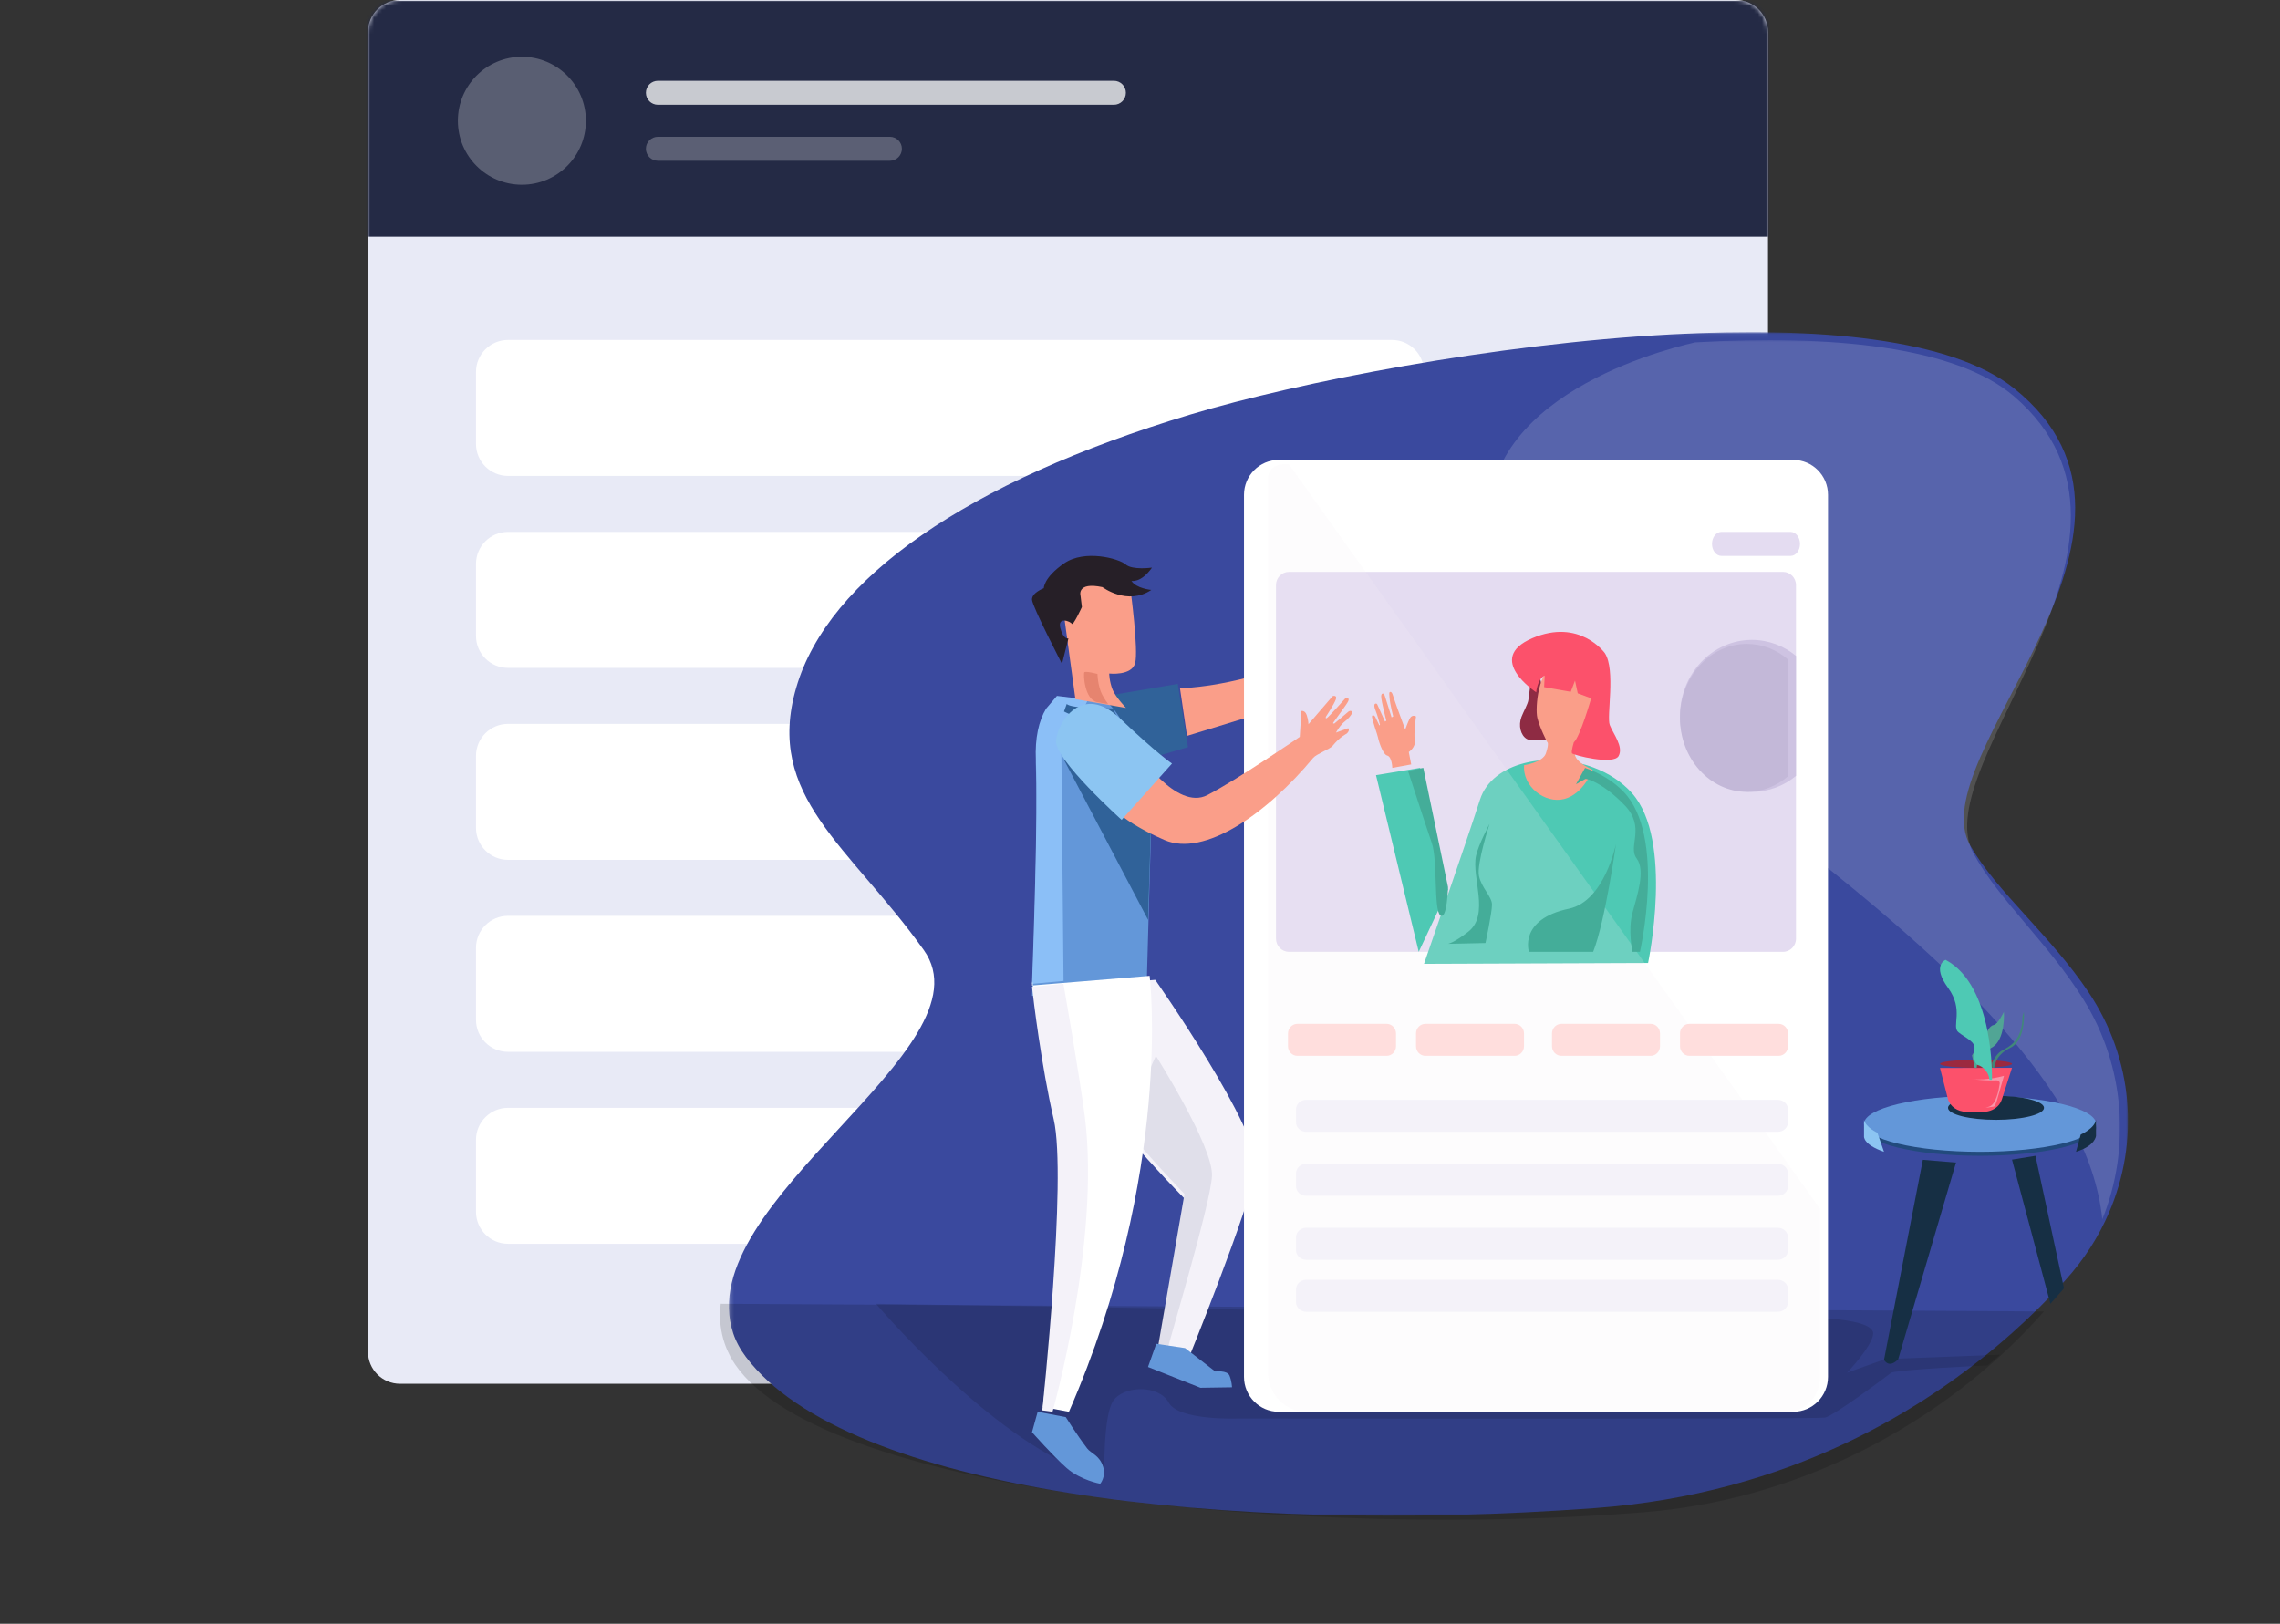 <svg width="570" height="406" viewBox="0 0 570 406" fill="none" xmlns="http://www.w3.org/2000/svg">
<rect x="0" y="0" width="570" height="406" fill="#333333" stroke="none"/>
<path d="M434 0H100C95.582 0 92 3.582 92 8V338C92 342.418 95.582 346 100 346H434C438.418 346 442 342.418 442 338V8C442 3.582 438.418 0 434 0Z" fill="#E8EAF6"/>
<mask id="mask0_56_193" style="mask-type:luminance" maskUnits="userSpaceOnUse" x="92" y="0" width="350" height="346">
<path d="M434 0H100C95.582 0 92 3.582 92 8V338C92 342.418 95.582 346 100 346H434C438.418 346 442 342.418 442 338V8C442 3.582 438.418 0 434 0Z" fill="white"/>
</mask>
<g mask="url(#mask0_56_193)">
<path fill-rule="evenodd" clip-rule="evenodd" d="M88.47 0.197H635.47V59.197H88.47V0.197Z" fill="#242A45"/>
<path opacity="0.245" d="M130.47 46.197C139.307 46.197 146.47 39.033 146.47 30.197C146.47 21.36 139.307 14.197 130.47 14.197C121.634 14.197 114.47 21.36 114.47 30.197C114.47 39.033 121.634 46.197 130.47 46.197Z" fill="white"/>
<path opacity="0.75" d="M278.47 20.197H164.47C162.813 20.197 161.47 21.54 161.47 23.197C161.47 24.854 162.813 26.197 164.47 26.197H278.47C280.127 26.197 281.47 24.854 281.47 23.197C281.47 21.54 280.127 20.197 278.47 20.197Z" fill="white"/>
<path opacity="0.25" d="M222.47 34.197H164.47C162.813 34.197 161.47 35.54 161.47 37.197C161.47 38.854 162.813 40.197 164.47 40.197H222.47C224.127 40.197 225.47 38.854 225.47 37.197C225.47 35.54 224.127 34.197 222.47 34.197Z" fill="white"/>
</g>
<path d="M348 85H127C122.582 85 119 88.582 119 93V111C119 115.418 122.582 119 127 119H348C352.418 119 356 115.418 356 111V93C356 88.582 352.418 85 348 85Z" fill="white"/>
<path d="M348 133H127C122.582 133 119 136.582 119 141V159C119 163.418 122.582 167 127 167H348C352.418 167 356 163.418 356 159V141C356 136.582 352.418 133 348 133Z" fill="white"/>
<path d="M348 181H127C122.582 181 119 184.582 119 189V207C119 211.418 122.582 215 127 215H348C352.418 215 356 211.418 356 207V189C356 184.582 352.418 181 348 181Z" fill="white"/>
<path d="M348 229H127C122.582 229 119 232.582 119 237V255C119 259.418 122.582 263 127 263H348C352.418 263 356 259.418 356 255V237C356 232.582 352.418 229 348 229Z" fill="white"/>
<path d="M348 277H127C122.582 277 119 280.582 119 285V303C119 307.418 122.582 311 127 311H348C352.418 311 356 307.418 356 303V285C356 280.582 352.418 277 348 277Z" fill="white"/>
<mask id="mask1_56_193" style="mask-type:luminance" maskUnits="userSpaceOnUse" x="182" y="83" width="350" height="296">
<path d="M532 83.048H182.219V379H532V83.048Z" fill="white"/>
</mask>
<g mask="url(#mask1_56_193)">
<path fill-rule="evenodd" clip-rule="evenodd" d="M183.293 333.34C183.963 335.358 185.008 337.338 186.467 339.275C211.669 372.749 305.843 383.907 398.691 377.089C447.167 373.527 481.361 352.563 502.972 333.339C507.658 329.173 512.118 324.759 516.332 320.117C521.001 314.972 524.645 309.257 527.242 303.222C534.889 285.444 533.416 264.906 522.119 248.061C512.542 233.785 499.397 223.237 492.606 211.518C479.674 189.2 548.043 132.782 503.552 97.138C487.848 84.554 454.392 81.65 417.89 83.602C373.462 85.98 324.525 95.557 297.606 103.647C241.894 120.384 207.026 144.627 199.067 171.903C191.109 199.179 212.378 211.521 230.947 237.557C248.442 262.083 172.394 300.554 183.293 333.34Z" fill="#3A499E"/>
</g>
<path fill-rule="evenodd" clip-rule="evenodd" d="M277.451 173.872L294.436 171L297 186.799L276 193L277.451 173.872Z" fill="#306299"/>
<path fill-rule="evenodd" clip-rule="evenodd" d="M295 172.118C295 172.118 308.176 171.77 322 166L315.504 178.254L296.751 184L295 172.118Z" fill="#FA9E89"/>
<mask id="mask2_56_193" style="mask-type:luminance" maskUnits="userSpaceOnUse" x="372" y="85" width="158" height="220">
<path d="M530 85.048H372.175V304.892H530V85.048Z" fill="white"/>
</mask>
<g mask="url(#mask2_56_193)">
<path opacity="0.152" fill-rule="evenodd" clip-rule="evenodd" d="M372.934 137.186C381.046 177.345 518.94 238.876 525.57 304.892C532.688 287.14 531.317 266.634 520.8 249.814C511.886 235.559 499.65 225.027 493.329 213.325C481.29 191.043 544.934 134.707 503.519 99.117C488.9 86.552 457.758 83.652 423.779 85.602C413.435 87.966 365.615 100.933 372.934 137.186Z" fill="white"/>
</g>
<path opacity="0.149" fill-rule="evenodd" clip-rule="evenodd" d="M180.18 326C179.195 333.866 182.52 339.336 183.82 341.227C206.249 373.899 328.314 384.79 410.95 378.135C454.096 374.659 489.455 352.42 511 327.915L180.18 326Z" fill="black"/>
<path opacity="0.128" fill-rule="evenodd" clip-rule="evenodd" d="M458.373 329.812C458.373 329.812 468.45 330.422 468.295 333.472C468.14 336.522 461.784 343.23 461.784 343.23L471.293 339.825L500 338.732L496.9 341.401C496.9 341.401 473.773 342.468 472.74 343.281C471.706 344.094 458.476 354.057 456.203 354.463C453.929 354.87 309.515 354.688 309.515 354.688C309.515 354.688 294.657 355.277 292.176 350.702C289.696 346.128 280.704 346.432 278.223 350.397C275.743 354.362 276.087 369 276.087 369C276.087 369 269.294 367.227 268.921 367.069C245.356 357.106 219 326 219 326L458.373 329.812Z" fill="black"/>
<path fill-rule="evenodd" clip-rule="evenodd" d="M489 290.695L474.55 339.858C474.55 339.858 472.494 342.302 471 340.038L480.714 290L489 290.695ZM508.866 289L516 322.138L512.603 326L503 289.954L508.866 289Z" fill="#162F44"/>
<path fill-rule="evenodd" clip-rule="evenodd" d="M296.507 300.082L290.482 334.282L289.483 339.951L291.675 340.273L291.831 340.297L296.619 341C296.619 341 312.59 301.656 313.949 292.213C315.31 282.77 288.804 245 288.804 245L260.036 247.448C259.275 255.667 270.78 271.159 281.063 283.218C289.164 292.717 296.507 300.082 296.507 300.082Z" fill="#F4F2F9"/>
<path fill-rule="evenodd" clip-rule="evenodd" d="M296.12 298.535L289.243 338.302L291.389 338.623L291.462 339L291.542 338.648C292.417 334.818 302.682 300.911 302.994 294C303.327 286.674 288.967 264 288.967 264L281 281.714C288.93 291.188 296.12 298.534 296.12 298.534" fill="#E0DFEA"/>
<path fill-rule="evenodd" clip-rule="evenodd" d="M258 249L286.667 246.613L288 198.886C288 198.886 281 174 273.333 174C268.78 174 264.347 175.804 261.633 180.195C259.78 183.198 258.73 187.415 259 193.091C259.61 205.868 258.27 241.998 258.033 248.113C258.013 248.69 258 249 258 249Z" fill="#6397D9"/>
<path fill-rule="evenodd" clip-rule="evenodd" d="M265.885 245.276L265.347 188.458L272 174.938L264.237 174L261.508 177.21C259.718 180.213 258.705 184.43 258.966 190.104C259.555 202.878 258.229 239.886 258 246L265.885 245.276Z" fill="#8BBFF7"/>
<path fill-rule="evenodd" clip-rule="evenodd" d="M266 190L287.017 230L287.563 212.009L288 197.411L270.476 190H266Z" fill="#306299"/>
<path fill-rule="evenodd" clip-rule="evenodd" d="M319.671 353H448.33C453.119 353 457.001 349.092 457.001 344.27V123.73C457.001 118.908 453.119 115 448.33 115H319.67C314.881 115 310.999 118.908 310.999 123.73V344.27C310.999 349.092 314.881 353 319.67 353" fill="white"/>
<path fill-rule="evenodd" clip-rule="evenodd" d="M319 146.29V234.71C319 236.528 320.456 238 322.253 238H445.747C447.544 238 449 236.528 449 234.71V146.29C449 144.472 447.544 143 445.747 143H322.253C320.456 143 319 144.472 319 146.29Z" fill="#E4DCF1"/>
<path fill-rule="evenodd" clip-rule="evenodd" d="M383.147 167L384.699 168.183L388 182.554L387.929 184.921L382.702 185C382.347 185.005 381.989 184.935 381.672 184.75C380.177 183.872 379.539 181.425 380.364 179.257C380.808 178.091 381.945 176.027 382.077 175.115C382.391 172.931 383.147 167 383.147 167Z" fill="#8E2B43"/>
<path fill-rule="evenodd" clip-rule="evenodd" d="M356 241L410.224 240.792L412.019 240.786C412.019 240.786 418.506 210.137 408.003 198.325C405.445 195.451 402.12 193.332 398.497 191.955C387.224 187.658 373.044 190.5 370.004 199.921C365.988 212.372 356 241 356 241Z" fill="#4EC9B4"/>
<path fill-rule="evenodd" clip-rule="evenodd" d="M398.16 192.489C398.16 192.489 395.945 198.515 391.057 199.783C386.169 201.052 380.568 196.559 381.027 191.326C381.027 191.326 385.711 190.639 386.474 188.366C387.402 185.606 386.78 185.512 386.78 185.512C386.78 185.512 384.947 182.022 384.336 179.486C383.725 176.949 384.641 167.116 388.918 166.166C391.623 165.564 395.945 166.483 399 170.923C399 170.923 397.472 179.486 395.334 183.609C393.195 187.732 392.126 189.635 398.16 192.489Z" fill="#FA9E89"/>
<path opacity="0.184" fill-rule="evenodd" clip-rule="evenodd" d="M322.167 116.013L455 302.239V344.483C455 349.187 451.3 353 446.737 353H326.573C321.286 353 317 348.582 317 343.131V119.827C317 116.898 319.33 115.871 322.167 116.013Z" fill="#F4F2F9"/>
<path fill-rule="evenodd" clip-rule="evenodd" d="M362 222.442L355.018 192L344 193.816L354.684 238L362 222.442Z" fill="#4EC9B4"/>
<path fill-rule="evenodd" clip-rule="evenodd" d="M352.8 191.137L352.2 188.031C352.2 188.031 354 186.847 353.7 185.072C353.4 183.297 354 179.155 354 179.155C354 179.155 353.043 178.508 352.425 179.673C351.985 180.502 351.3 182.41 351.3 182.41C351.3 182.41 349.004 176.244 348.474 174.62C348.249 173.929 348.022 172.853 347.499 173.017C347.224 173.103 347.324 173.732 347.371 174.347C347.511 176.191 348.299 179.131 348.299 179.131L347.899 179.365L346.236 174.089C346.163 173.833 346.043 173.445 345.774 173.424C345.536 173.404 345.299 173.534 345.299 174.126C345.299 175.31 346.574 180.203 346.574 180.203L346.255 180.422L344.32 176.144C344.187 175.821 343.707 175.849 343.625 176.188C343.56 176.456 343.579 176.838 343.798 177.38C344.398 178.86 344.998 181.226 344.998 181.226L344.848 181.399L343.798 179.229C343.61 178.882 343.149 178.659 343.015 179.029C342.827 179.547 344.473 183.999 344.473 184.296C344.473 184.592 345.599 188.622 346.799 188.918C347.999 189.214 348.074 192 348.074 192L352.8 191.137Z" fill="#FA9E89"/>
<path fill-rule="evenodd" clip-rule="evenodd" d="M422.351 264H444.65C445.948 264 447.001 262.928 447.001 261.606V258.394C447.001 257.072 445.948 256 444.65 256H422.352C421.054 256 420.001 257.072 420.001 258.394V261.606C420.001 262.928 421.053 264 422.351 264ZM390.352 264H412.65C413.948 264 415.001 262.928 415.001 261.606V258.394C415.001 257.072 413.948 256 412.65 256H390.352C389.054 256 388.001 257.072 388.001 258.394V261.606C388.001 262.928 389.054 264 390.352 264ZM356.352 264H378.65C379.948 264 381.001 262.928 381.001 261.606V258.394C381.001 257.072 379.948 256 378.65 256H356.353C355.054 256 354.001 257.072 354.001 258.394V261.606C354.001 262.928 355.053 264 356.352 264ZM324.353 264H346.65C347.948 264 349.001 262.928 349.001 261.606V258.394C349.001 257.072 347.948 256 346.65 256H324.352C323.054 256 322.001 257.072 322.001 258.394V261.606C322.001 262.928 323.055 264 324.353 264Z" fill="#FFDEDD"/>
<path fill-rule="evenodd" clip-rule="evenodd" d="M326.547 283H444.453C445.86 283 447 281.92 447 280.59V277.41C447 276.08 445.86 275 444.453 275H326.547C325.14 275 324 276.08 324 277.41V280.59C324 281.92 325.14 283 326.547 283ZM444.453 299C445.86 299 447 297.92 447 296.59V293.41C447 292.08 445.86 291 444.453 291H326.547C325.14 291 324 292.08 324 293.41V296.59C324 297.92 325.14 299 326.547 299H444.453ZM326.547 315H444.453C445.86 315 447 313.92 447 312.59V309.41C447 308.08 445.86 307 444.453 307H326.547C325.14 307 324 308.08 324 309.41V312.59C324 313.92 325.14 315 326.547 315ZM326.547 328H444.453C445.86 328 447 326.92 447 325.59V322.41C447 321.08 445.86 320 444.453 320H326.547C325.14 320 324 321.08 324 322.41V325.59C324 326.92 325.14 328 326.547 328Z" fill="#F4F2F9"/>
<path fill-rule="evenodd" clip-rule="evenodd" d="M401.222 163.321C401.222 163.321 394.922 154.473 383.032 159.596C371.144 164.718 384.049 173.1 384.049 173.1C384.049 173.1 384.303 169.84 386.183 168.909L386.03 171.806L392.686 172.971L393.753 170.177L394.439 173.359L397.792 174.6C397.792 174.6 395.049 184.224 393.448 185.621C393.448 185.621 392.762 187.871 392.991 188.337C393.219 188.803 403.355 191.364 404.651 189.036C405.947 186.708 403.279 183.448 402.441 181.275C401.603 179.102 403.965 167.564 401.221 163.321" fill="#FC516B"/>
<path fill-rule="evenodd" clip-rule="evenodd" d="M430.352 139H447.648C448.947 139 450 137.657 450 136C450 134.343 448.947 133 447.648 133H430.352C429.053 133 428 134.343 428 136C428 137.657 429.053 139 430.352 139Z" fill="#E4DCF1"/>
<path fill-rule="evenodd" clip-rule="evenodd" d="M404 211C404 211 401.336 230.286 398.29 238H382.23C382.23 238 379.582 229.862 392.277 227.2C401.107 225.349 404 211 404 211ZM372.389 206C372.389 206 369.129 216 369.741 219C370.351 222 373 224.2 373 226.2C373 228.2 371.37 235.8 371.37 235.8L362 236C362 236 363.556 235.734 367.093 232.95C372.491 228.7 367.857 219.325 369.003 214C369.603 211.206 372.389 206 372.389 206ZM362 221.772C362 221.772 361.787 230.155 360.085 228.865C358.383 227.575 359.447 215.108 357.958 210.809C356.468 206.509 352 192.752 352 192.752L355.83 192L362 221.772Z" fill="#44AD99"/>
<path fill-rule="evenodd" clip-rule="evenodd" d="M336.623 183.475C336.623 183.475 335.047 184.167 333.123 186.521C332.487 187.301 329.093 188.542 328.29 189.509C316.645 203.529 301.094 214.35 291.127 210.042C278.397 204.54 276 199.424 276 199.424L284.414 188.062C284.414 188.062 294.077 202.821 301.848 198.801C309.62 194.781 324.94 184.244 324.94 184.244L325.346 177.78C325.346 177.78 326.241 177.54 326.67 178.775C327.1 180.011 327.12 181.079 327.12 181.079L333.169 174.055C333.169 174.055 334.331 173.695 333.977 174.824C333.623 175.954 331.486 179.192 331.486 179.192C331.486 179.192 331.266 179.808 331.729 179.527C332.269 179.2 336.495 174.435 336.495 174.435C336.495 174.435 337.468 174.371 337.071 175.301C336.764 176.018 334.206 179.391 333.341 180.655C333.083 181.031 333.623 180.89 333.623 180.89L337.119 177.92C337.592 177.601 338.082 177.707 337.989 178.288C337.914 178.748 336.962 179.807 336.396 180.227C334.982 181.273 333.996 183.179 333.996 183.179L337.04 182.079C337.04 182.079 337.635 182.607 336.623 183.475ZM265 146.49L268.85 174.81L281.496 177C281.496 177 280.856 176.332 280.124 175.44C279.376 174.533 278.534 173.39 278.161 172.474C277.311 170.37 277.305 168.408 277.305 168.408C277.305 168.408 282.913 169.041 283.782 165.813C284.654 162.581 282.639 147.529 282.639 147.529C282.639 147.529 280.136 138.07 265 146.49Z" fill="#FA9E89"/>
<path fill-rule="evenodd" clip-rule="evenodd" d="M275.613 146.812C275.613 146.812 281.849 151.522 287.832 147.51C287.832 147.51 284.04 147.16 282.86 145.242C282.86 145.242 285.22 145.852 288 141.928C288 141.928 283.113 142.626 281.428 141.143C279.742 139.66 271.148 137.305 266.008 140.881C260.867 144.457 260.951 147.074 260.951 147.074C260.951 147.074 257.918 148.207 258.001 149.952C258.086 151.696 265.501 166 265.501 166L267.102 159.633C267.102 159.633 265.838 160.011 265.08 157.046C264.322 154.08 267.608 155.359 267.945 155.97C268.282 156.58 270.473 151.783 270.473 151.783L270.136 148.993C270.136 148.993 269.04 145.415 275.613 146.812Z" fill="#261F27"/>
<path fill-rule="evenodd" clip-rule="evenodd" d="M263.786 279.384C267.377 293.871 260.736 351.793 260.736 351.793L267.234 353C293.394 292.985 287.41 244 287.41 244L258 246.414C258 246.414 258.075 245.19 258.106 245.48C258.444 248.488 260.514 266.169 263.786 279.384Z" fill="white"/>
<path fill-rule="evenodd" clip-rule="evenodd" d="M296.27 337.076L303.823 342.935C303.823 342.935 306.798 342.576 307.371 343.951C307.943 345.326 308 346.881 308 346.881L300.104 347L287 341.799L289.06 336L296.27 337.076ZM266.45 354.34C266.45 354.34 269.122 358.662 271.815 362.192C272.72 363.378 274.932 363.893 275.793 366.787C276.533 369.277 275.053 371 275.053 371C275.053 371 270.088 370.106 266.634 367.043C263.181 363.979 258 358.106 258 358.106L259.418 353L266.449 354.34H266.45Z" fill="#6397D9"/>
<path fill-rule="evenodd" clip-rule="evenodd" d="M466 282C466 285.866 478.984 289 495 289C511.016 289 524 285.866 524 282C524 278.134 511.016 275 495 275C478.984 275 466 278.134 466 282Z" fill="#224A7D"/>
<path fill-rule="evenodd" clip-rule="evenodd" d="M466 281C466 284.866 478.984 288 495 288C511.016 288 524 284.866 524 281C524 277.134 511.016 274 495 274C478.984 274 466 277.134 466 281Z" fill="#6397D9"/>
<path fill-rule="evenodd" clip-rule="evenodd" d="M487 277C487 278.657 492.373 280 499 280C505.627 280 511 278.657 511 277C511 275.343 505.627 274 499 274C492.373 274 487 275.343 487 277ZM524 280V283.986C524 283.986 523.93 286.45 519 288L520.179 283.682C520.179 283.682 523.642 282.187 524 280Z" fill="#162F44"/>
<path fill-rule="evenodd" clip-rule="evenodd" d="M466.006 280V284.085C466.006 284.085 465.616 286.128 471 288L469.348 283.234C469.348 283.234 466.488 281.957 466.006 280Z" fill="#8CC5F2"/>
<path fill-rule="evenodd" clip-rule="evenodd" d="M485 267.038L486.968 274.728C487.456 276.642 489.391 278 491.621 278H495.854C497.439 278 498.879 277.315 499.754 276.228C500.06 275.848 500.295 275.415 500.446 274.95L502.152 269.637L503 267L485 267.038Z" fill="#FC516B"/>
<path fill-rule="evenodd" clip-rule="evenodd" d="M485 266C485 266.552 489.03 267 494 267C498.97 267 503 266.552 503 266C503 265.448 498.97 265 494 265C489.03 265 485 265.448 485 266Z" fill="#9B293F"/>
<path fill-rule="evenodd" clip-rule="evenodd" d="M497.406 276.657C497.052 276.794 496.718 276.91 496.406 277L498.516 276.676C498.811 276.267 499.033 275.81 499.173 275.326L500.789 269.718C500.87 269.448 501 269.018 501 269C501 269 496.785 270.242 493 269.818C494.231 269.982 497.31 270.23 499.168 270.138C499.275 270.131 499.381 270.148 499.481 270.187C499.58 270.227 499.669 270.287 499.742 270.365C499.815 270.443 499.87 270.536 499.903 270.638C499.936 270.74 499.946 270.847 499.932 270.953C499.698 272.61 499.027 276.027 497.406 276.657Z" fill="#F995A9"/>
<path fill-rule="evenodd" clip-rule="evenodd" d="M493 263.901L493.679 266.988L494.173 267C494.173 267 494.201 263.901 497.847 262C501.497 260.1 500.974 253 500.974 253L500.971 253.009C500.883 253.192 499.483 256.109 498.422 256.299C497.328 256.501 496.649 258.249 496.649 258.249C496.649 258.249 496.127 258.999 495.502 258.849C494.876 258.699 494.251 260.349 494.251 260.349L494.044 262.101L493 263.901Z" fill="#51A595"/>
<path fill-rule="evenodd" clip-rule="evenodd" d="M497.993 269.987C497.993 269.987 498.693 246.551 486.393 240C486.393 240 482.892 241.352 486.993 246.967C491.093 252.582 487.792 256.637 489.593 258.094C491.393 259.549 493.993 260.485 493.593 262.357C493.193 264.229 493.693 266.101 494.493 266.309C495.293 266.516 497.093 267.621 497.373 270L497.993 269.987Z" fill="#4EC9B4"/>
<path fill-rule="evenodd" clip-rule="evenodd" d="M498 265.8L498.04 266.988L498.578 267C498.578 267 498.608 263.901 502.572 262C506.54 260.1 505.972 253 505.972 253L505.968 253.009L505.632 254.077C505.632 260.527 501.909 261.864 500.42 262.725C498.931 263.586 498 265.8 498 265.8Z" fill="#41877A"/>
<path fill-rule="evenodd" clip-rule="evenodd" d="M278.185 177.105C278.185 177.105 267.633 177.277 266.691 176L266 177.898C266 177.898 274.36 182.455 280 180.522L278.185 177.105Z" fill="#306299"/>
<path fill-rule="evenodd" clip-rule="evenodd" d="M293 190.916L280.412 205C280.412 205 263.59 189.918 264.008 185.19C264.425 180.463 270.588 170.675 280.042 179.667C289.24 188.415 293 190.916 293 190.916Z" fill="#8CC5F2"/>
<path fill-rule="evenodd" clip-rule="evenodd" d="M260.565 352.654L263.131 353C263.131 353 275.157 310.53 271.201 279.153C270.012 269.719 265.857 246 265.857 246L258 246.737C258.318 249.76 260.357 266.592 263.426 279.874C266.793 294.436 260.566 352.654 260.566 352.654" fill="#F4F2F9"/>
<path fill-rule="evenodd" clip-rule="evenodd" d="M274.253 175.558C275.741 175.882 276.552 175.985 277 176C276.302 175.034 275.516 173.818 275.168 172.842C274.375 170.601 274.369 168.512 274.369 168.512C274.369 168.512 271.398 167.73 271.092 168.099C270.788 168.467 271.092 174.869 274.253 175.558Z" fill="#E6846F"/>
<path fill-rule="evenodd" clip-rule="evenodd" d="M420 179C420 189.492 428.048 198 437.973 198C442.129 198 445.954 196.509 449 194.004V163.996C445.954 161.49 442.13 160 437.973 160C428.048 160 420 168.508 420 179Z" fill="#CEC3E2"/>
<path fill-rule="evenodd" clip-rule="evenodd" d="M420 179.5C420 189.716 427.493 198 436.734 198C440.604 198 444.164 196.548 447 194.11V164.89C444.165 162.453 440.603 161 436.734 161C427.493 161 420 169.284 420 179.5Z" fill="#C3B8D8"/>
<path fill-rule="evenodd" clip-rule="evenodd" d="M394 196.096C394 196.096 395.985 194.992 396.298 194.791C396.612 194.592 400.688 195.693 406.124 201.307C411.557 206.921 406.854 211.631 409.152 214.637C411.453 217.645 409.259 223.96 408.108 228.272C406.958 232.582 408.108 237.994 408.108 237.994L408.168 238L409.989 237.994C409.989 237.994 416.573 209.126 405.914 197.999C403.318 195.293 399.944 193.296 396.267 192L394 196.096Z" fill="#44AD99"/>
</svg>
